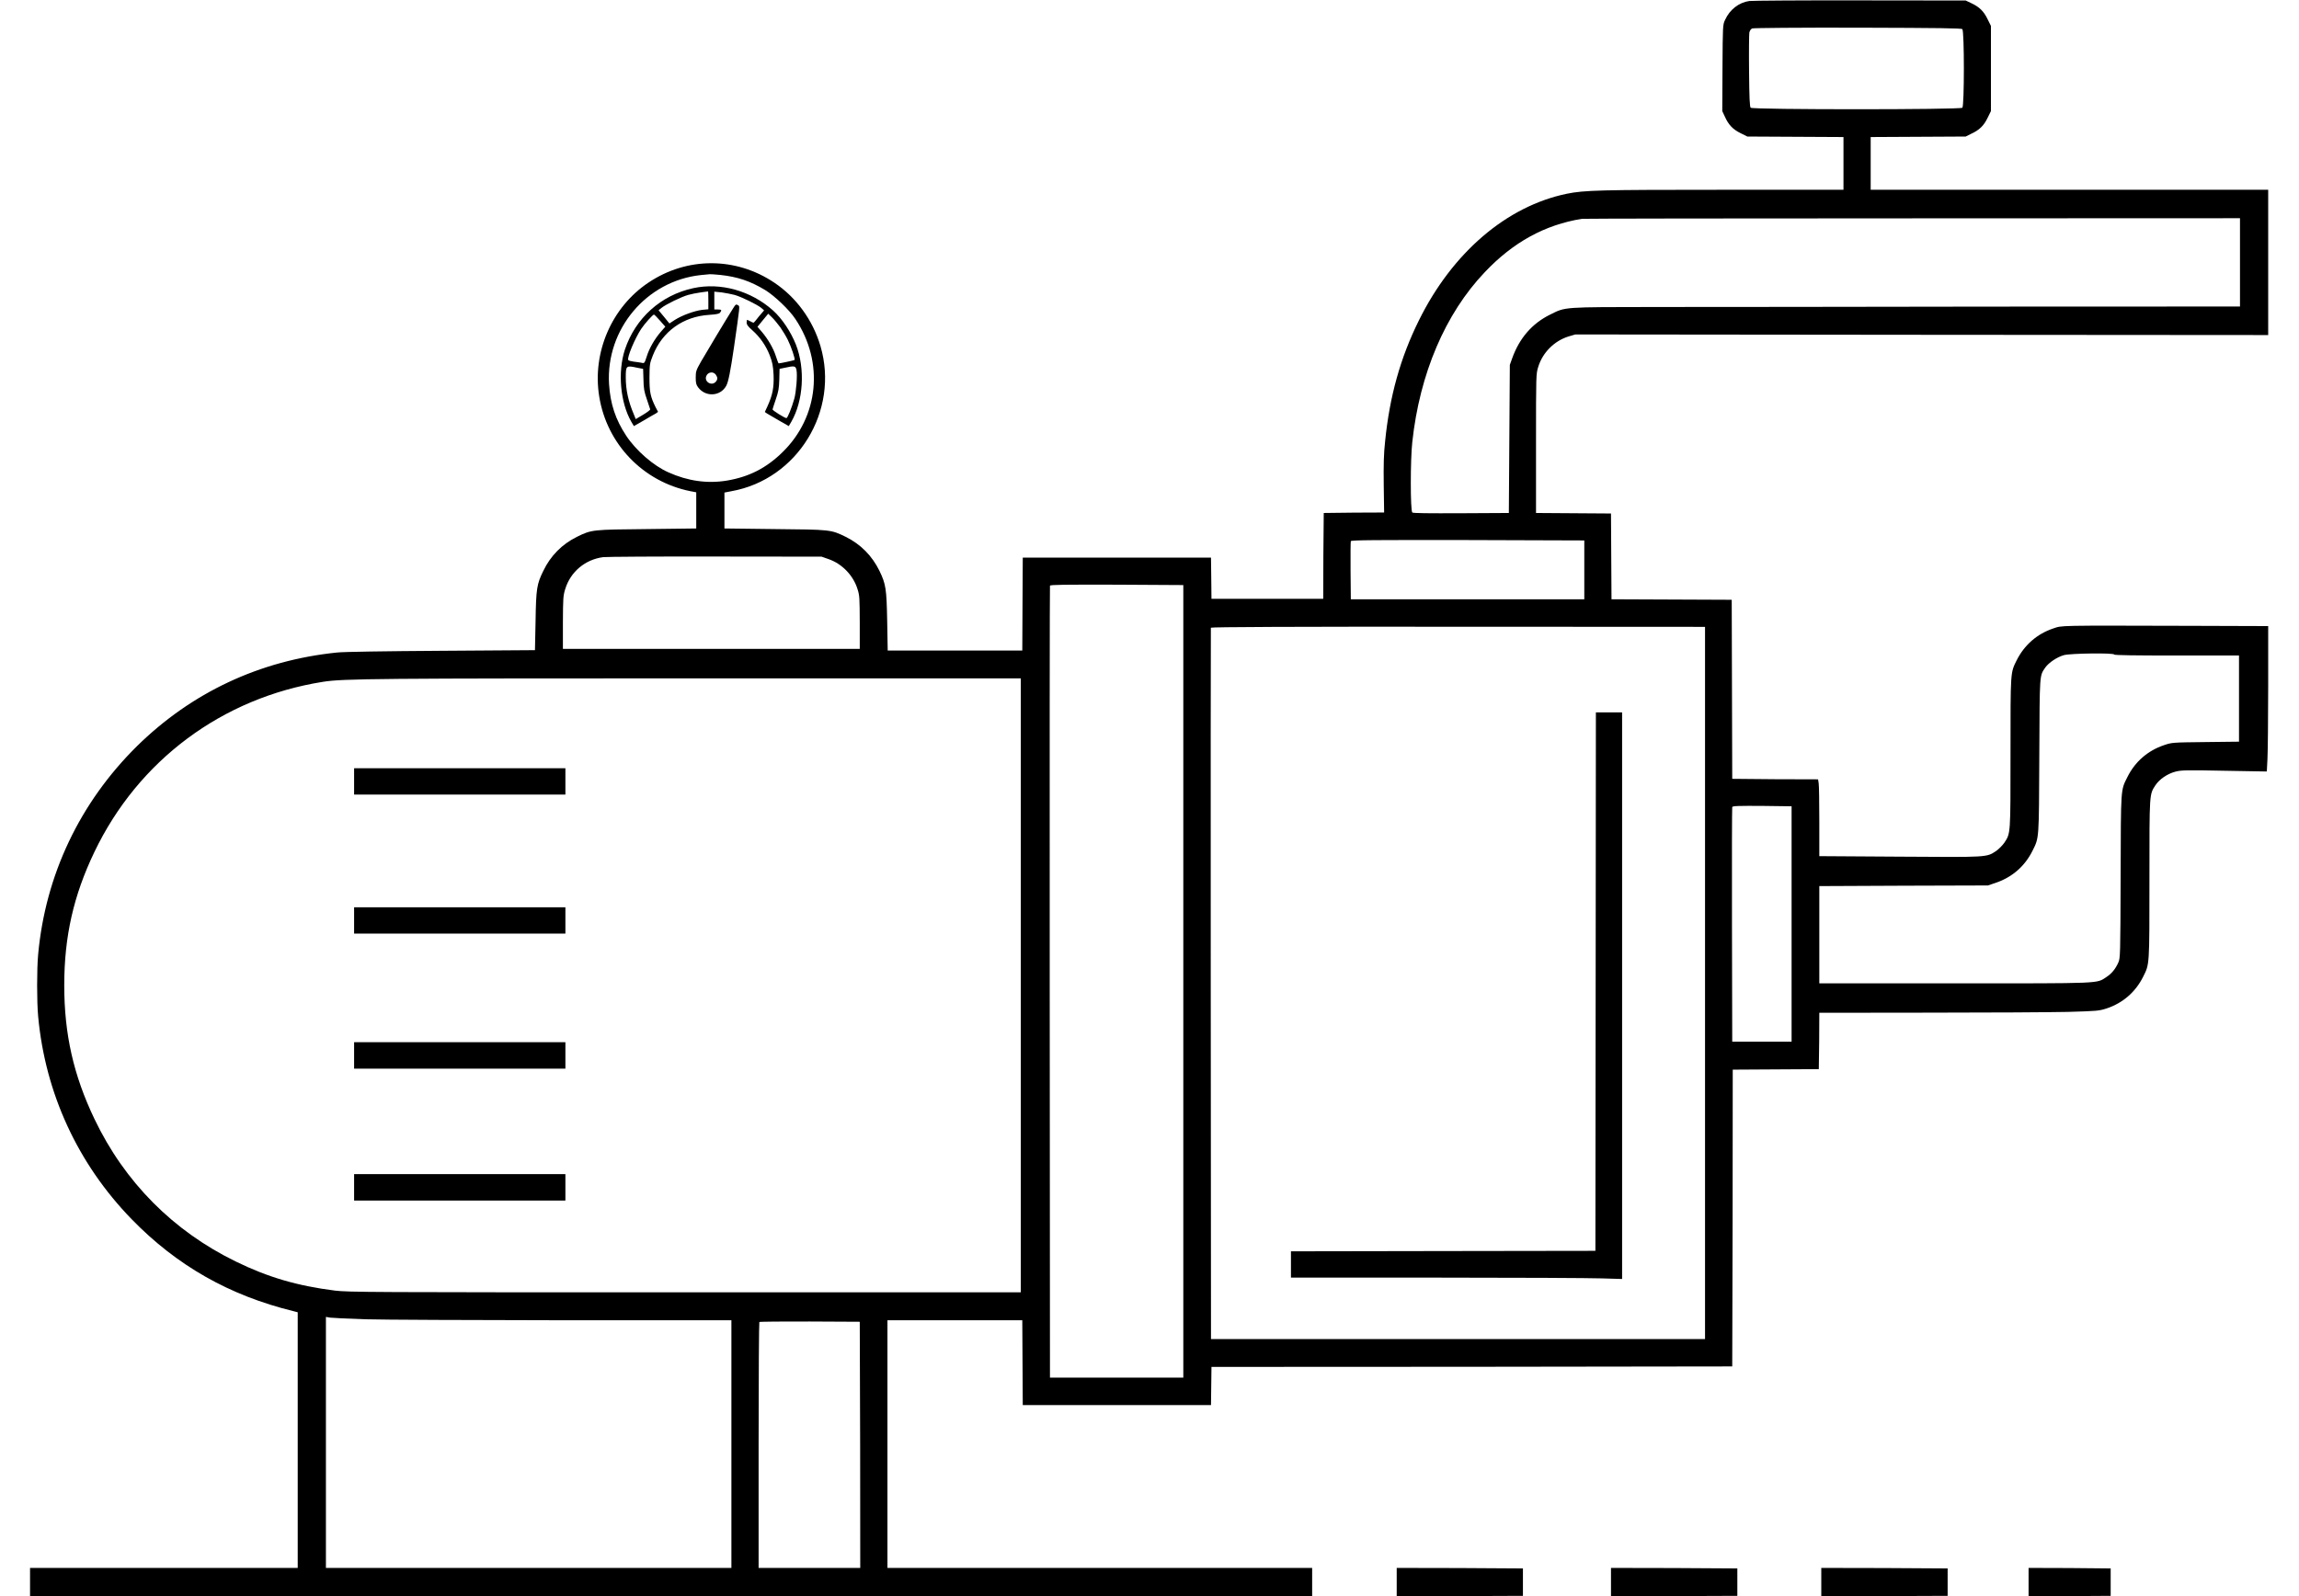 <?xml version="1.0" encoding="UTF-8"?>
<svg xmlns="http://www.w3.org/2000/svg" xmlns:xlink="http://www.w3.org/1999/xlink" width="72px" height="50px" viewBox="0 0 71 50" version="1.1">
<g id="surface1">
<path style=" stroke:none;fill-rule:nonzero;fill:rgb(0%,0%,0%);fill-opacity:1;" d="M 54.285 0.031 C 53.957 0.078 53.672 0.301 53.527 0.621 C 53.453 0.777 53.453 0.793 53.445 2.129 L 53.438 3.48 L 53.52 3.656 C 53.633 3.91 53.773 4.055 54.012 4.172 L 54.223 4.277 L 55.727 4.285 L 57.234 4.293 L 57.234 5.945 L 53.477 5.945 C 49.613 5.945 49.121 5.957 48.566 6.07 C 46.684 6.461 44.988 7.91 43.938 10.035 C 43.355 11.211 43.02 12.418 42.879 13.824 C 42.836 14.211 42.828 14.559 42.836 15.199 L 42.848 16.055 L 41.902 16.059 L 40.957 16.07 L 40.945 17.41 L 40.941 18.758 L 37.441 18.758 L 37.434 18.109 L 37.426 17.469 L 31.531 17.469 L 31.523 18.922 L 31.516 20.379 L 27.301 20.379 L 27.285 19.461 C 27.266 18.434 27.242 18.297 27.043 17.883 C 26.812 17.41 26.453 17.047 25.984 16.816 C 25.523 16.59 25.508 16.59 23.754 16.574 L 22.188 16.555 L 22.188 15.43 L 22.41 15.387 C 24.477 15.016 25.793 12.867 25.195 10.84 C 24.953 10.023 24.438 9.316 23.75 8.855 C 22.543 8.043 21.012 8.043 19.805 8.855 C 18.656 9.625 18.043 11.039 18.266 12.418 C 18.504 13.91 19.641 15.09 21.121 15.387 L 21.305 15.422 L 21.305 16.555 L 19.77 16.574 C 18.051 16.59 18.031 16.59 17.57 16.816 C 17.102 17.047 16.742 17.41 16.516 17.883 C 16.312 18.297 16.289 18.434 16.273 19.457 L 16.254 20.367 L 13.32 20.387 C 11.598 20.398 10.25 20.418 10.055 20.441 C 7.633 20.688 5.496 21.695 3.785 23.379 C 2 25.145 0.922 27.41 0.695 29.898 C 0.652 30.348 0.652 31.391 0.695 31.84 C 0.918 34.25 1.934 36.453 3.621 38.191 C 5.035 39.645 6.68 40.582 8.691 41.074 L 8.824 41.109 L 8.824 49.117 L 0.441 49.117 L 0.441 50.008 L 40.594 50.008 L 40.594 49.117 L 27.293 49.117 L 27.293 41.359 L 31.516 41.359 L 31.531 44.016 L 37.426 44.016 L 37.441 42.82 L 45.598 42.816 L 53.75 42.805 L 53.762 38.156 L 53.766 33.508 L 55.117 33.5 L 56.461 33.492 L 56.473 32.609 L 56.477 31.727 L 59.891 31.723 C 61.766 31.723 63.73 31.711 64.262 31.699 C 65.184 31.672 65.234 31.668 65.477 31.59 C 65.984 31.422 66.383 31.074 66.621 30.594 C 66.82 30.195 66.816 30.27 66.816 27.547 C 66.816 24.82 66.812 24.895 67.004 24.598 C 67.129 24.41 67.379 24.238 67.633 24.172 C 67.816 24.125 67.988 24.121 69.164 24.145 L 70.492 24.168 L 70.512 23.777 C 70.523 23.562 70.535 22.539 70.535 21.5 L 70.535 19.613 L 68.117 19.605 C 63.855 19.594 64.098 19.59 63.801 19.688 C 63.293 19.859 62.898 20.207 62.656 20.688 C 62.461 21.082 62.465 21.023 62.465 23.59 C 62.465 26.16 62.469 26.098 62.273 26.398 C 62.215 26.48 62.102 26.598 62.012 26.66 C 61.711 26.859 61.766 26.855 58.992 26.836 L 56.477 26.82 L 56.477 25.738 C 56.477 25.141 56.469 24.598 56.457 24.535 L 56.438 24.414 L 55.094 24.41 L 53.75 24.398 L 53.734 18.789 L 49.969 18.773 L 49.953 16.086 L 48.777 16.078 L 47.605 16.07 L 47.605 13.891 C 47.605 11.723 47.605 11.715 47.676 11.488 C 47.812 11.047 48.172 10.684 48.613 10.543 L 48.836 10.477 L 59.688 10.488 L 70.535 10.496 L 70.535 5.945 L 58.086 5.945 L 58.086 4.293 L 61.062 4.277 L 61.234 4.191 C 61.488 4.074 61.629 3.938 61.746 3.695 L 61.852 3.48 L 61.852 0.812 L 61.746 0.598 C 61.629 0.355 61.488 0.215 61.234 0.098 L 61.062 0.016 L 57.754 0.012 C 55.934 0.008 54.371 0.02 54.285 0.031 Z M 60.957 0.914 C 61.02 0.977 61.02 3.316 60.957 3.375 C 60.898 3.438 54.387 3.438 54.328 3.375 C 54.297 3.344 54.285 3.082 54.277 2.23 C 54.27 1.625 54.277 1.082 54.285 1.023 C 54.301 0.957 54.332 0.91 54.375 0.891 C 54.418 0.875 55.844 0.863 57.68 0.867 C 60.289 0.875 60.926 0.883 60.957 0.914 Z M 69.652 8.219 L 69.652 9.602 L 61.859 9.605 C 57.574 9.613 52.867 9.617 51.402 9.617 C 48.414 9.621 48.543 9.609 48.047 9.855 C 47.484 10.133 47.086 10.59 46.859 11.223 L 46.785 11.43 L 46.754 16.07 L 45.262 16.078 C 44.238 16.082 43.754 16.078 43.73 16.055 C 43.668 15.992 43.668 14.395 43.73 13.848 C 43.961 11.707 44.762 9.828 45.996 8.531 C 46.887 7.586 47.883 7.043 49.039 6.855 C 49.082 6.848 53.738 6.84 59.387 6.84 L 69.652 6.836 Z M 22.062 8.613 C 22.602 8.672 22.996 8.805 23.457 9.082 C 23.754 9.262 24.227 9.711 24.414 10 C 25.312 11.348 25.145 13.055 24.008 14.164 C 23.504 14.66 22.961 14.938 22.266 15.055 C 21.656 15.156 21.039 15.07 20.434 14.797 C 19.969 14.594 19.418 14.113 19.113 13.652 C 18.777 13.145 18.613 12.652 18.574 12.031 C 18.473 10.312 19.746 8.801 21.445 8.617 C 21.586 8.602 21.715 8.59 21.73 8.59 C 21.75 8.586 21.898 8.598 22.062 8.613 Z M 49.117 17.852 L 49.117 18.773 L 41.805 18.773 L 41.797 17.883 C 41.793 17.391 41.797 16.977 41.805 16.953 C 41.816 16.918 42.547 16.914 45.469 16.918 L 49.117 16.93 Z M 25.441 17.512 C 25.867 17.656 26.223 18.023 26.355 18.453 C 26.422 18.656 26.422 18.742 26.426 19.504 L 26.426 20.328 L 17.129 20.328 L 17.129 19.504 C 17.133 18.742 17.137 18.656 17.203 18.449 C 17.367 17.914 17.824 17.527 18.391 17.453 C 18.492 17.441 20.074 17.43 21.902 17.434 L 25.23 17.438 Z M 36.559 30.742 L 36.559 43.156 L 32.383 43.156 L 32.375 30.773 C 32.371 23.965 32.375 18.371 32.383 18.348 C 32.391 18.316 32.832 18.312 34.48 18.316 L 36.559 18.328 Z M 52.898 30.793 L 52.898 41.949 L 37.426 41.949 L 37.418 30.82 C 37.414 24.699 37.418 19.68 37.422 19.664 C 37.43 19.641 40.039 19.629 45.168 19.633 L 52.898 19.637 Z M 65.711 20.504 C 65.711 20.527 66.383 20.535 67.664 20.535 L 69.621 20.535 L 69.621 23.234 L 68.574 23.246 C 67.531 23.258 67.52 23.258 67.27 23.344 C 66.762 23.516 66.363 23.863 66.125 24.344 C 65.914 24.766 65.922 24.648 65.914 27.453 C 65.906 29.941 65.902 30.008 65.844 30.148 C 65.75 30.359 65.633 30.5 65.465 30.609 C 65.152 30.816 65.367 30.805 60.711 30.805 L 56.477 30.805 L 56.477 27.758 L 59.117 27.746 L 61.758 27.738 L 62.012 27.652 C 62.523 27.477 62.918 27.129 63.156 26.648 C 63.363 26.23 63.355 26.324 63.367 23.676 C 63.379 21.059 63.371 21.184 63.555 20.91 C 63.668 20.754 63.926 20.582 64.137 20.523 C 64.344 20.465 65.711 20.449 65.711 20.504 Z M 31.469 30.867 L 31.469 40.484 L 20.957 40.484 C 11.035 40.484 10.422 40.48 9.992 40.43 C 8.816 40.281 7.902 40.016 6.887 39.52 C 4.922 38.562 3.402 37.031 2.457 35.051 C 1.805 33.688 1.512 32.402 1.512 30.867 C 1.512 29.332 1.805 28.047 2.457 26.688 C 3.832 23.816 6.461 21.859 9.613 21.359 C 10.25 21.258 11.25 21.25 21.949 21.25 L 31.469 21.25 Z M 55.609 28.945 L 55.609 32.633 L 53.75 32.633 L 53.742 28.977 C 53.738 26.965 53.742 25.301 53.75 25.281 C 53.762 25.246 53.965 25.242 54.688 25.246 L 55.609 25.258 Z M 10.938 41.328 C 11.465 41.344 14.262 41.355 17.156 41.359 L 22.406 41.359 L 22.406 49.117 L 9.707 49.117 L 9.707 41.254 L 9.844 41.277 C 9.914 41.285 10.406 41.312 10.938 41.328 Z M 26.438 45.262 L 26.441 49.117 L 23.258 49.117 L 23.258 45.277 C 23.258 43.16 23.27 41.422 23.281 41.414 C 23.289 41.402 24.008 41.395 24.863 41.398 L 26.426 41.406 Z M 26.438 45.262 "/>
<path style=" stroke:none;fill-rule:nonzero;fill:rgb(0%,0%,0%);fill-opacity:1;" d="M 21.211 9.027 C 20.199 9.246 19.398 9.965 19.07 10.953 C 18.84 11.656 18.926 12.613 19.273 13.215 L 19.352 13.348 L 19.66 13.172 C 19.828 13.074 19.996 12.973 20.039 12.953 L 20.109 12.902 L 20.031 12.754 C 19.867 12.422 19.84 12.281 19.84 11.824 C 19.844 11.414 19.848 11.383 19.945 11.137 C 20.242 10.383 20.895 9.914 21.715 9.863 C 21.934 9.848 22.023 9.832 22.051 9.793 C 22.113 9.715 22.098 9.695 21.984 9.695 L 21.871 9.695 L 21.871 9.137 L 22.102 9.16 C 22.227 9.18 22.406 9.211 22.504 9.238 C 22.719 9.297 23.207 9.539 23.336 9.641 L 23.43 9.723 L 23.273 9.906 C 23.191 10.012 23.117 10.102 23.109 10.105 C 23.105 10.113 23.062 10.102 23.016 10.074 C 22.965 10.051 22.918 10.027 22.906 10.02 C 22.891 10.016 22.883 10.051 22.883 10.102 C 22.883 10.168 22.922 10.223 23.059 10.344 C 23.305 10.562 23.488 10.828 23.609 11.137 C 23.691 11.355 23.711 11.453 23.727 11.746 C 23.742 12.141 23.695 12.371 23.543 12.711 L 23.453 12.906 L 23.52 12.953 C 23.559 12.977 23.73 13.074 23.895 13.172 L 24.203 13.348 L 24.281 13.215 C 24.66 12.559 24.723 11.551 24.426 10.793 C 24.266 10.391 23.992 9.98 23.711 9.727 C 23.02 9.109 22.07 8.84 21.211 9.027 Z M 21.684 9.406 L 21.684 9.688 L 21.488 9.707 C 21.242 9.738 20.859 9.879 20.637 10.02 L 20.465 10.133 L 20.297 9.926 L 20.125 9.719 L 20.223 9.641 C 20.348 9.539 20.84 9.297 21.055 9.238 C 21.148 9.211 21.328 9.176 21.445 9.16 C 21.57 9.145 21.672 9.129 21.676 9.129 C 21.68 9.129 21.684 9.25 21.684 9.406 Z M 23.938 10.254 C 24.008 10.355 24.113 10.527 24.168 10.637 C 24.277 10.855 24.41 11.246 24.383 11.277 C 24.367 11.289 23.941 11.383 23.887 11.383 C 23.875 11.383 23.84 11.281 23.801 11.164 C 23.723 10.914 23.551 10.621 23.359 10.395 L 23.223 10.238 L 23.391 10.031 L 23.559 9.828 L 23.68 9.945 C 23.746 10.008 23.859 10.148 23.938 10.254 Z M 20.172 10.047 L 20.336 10.234 L 20.195 10.395 C 20 10.621 19.832 10.914 19.754 11.168 C 19.684 11.383 19.684 11.387 19.586 11.363 C 19.535 11.355 19.422 11.336 19.34 11.328 C 19.258 11.316 19.184 11.297 19.176 11.277 C 19.129 11.207 19.387 10.594 19.582 10.301 C 19.691 10.137 19.945 9.855 19.98 9.855 C 19.996 9.855 20.078 9.941 20.172 10.047 Z M 19.457 11.52 L 19.641 11.555 L 19.652 11.891 C 19.656 12.168 19.676 12.273 19.758 12.508 C 19.812 12.664 19.859 12.809 19.863 12.824 C 19.867 12.84 19.766 12.918 19.641 12.992 L 19.41 13.129 L 19.352 12.984 C 19.18 12.582 19.098 12.219 19.098 11.824 C 19.098 11.449 19.109 11.445 19.457 11.52 Z M 24.445 11.594 C 24.477 11.758 24.434 12.289 24.375 12.492 C 24.293 12.785 24.164 13.098 24.129 13.098 C 24.07 13.094 23.684 12.852 23.695 12.824 C 23.695 12.809 23.746 12.664 23.797 12.508 C 23.879 12.27 23.898 12.168 23.906 11.891 L 23.914 11.555 L 24.082 11.52 C 24.383 11.453 24.418 11.461 24.445 11.594 Z M 24.445 11.594 "/>
<path style=" stroke:none;fill-rule:nonzero;fill:rgb(0%,0%,0%);fill-opacity:1;" d="M 22.461 9.656 C 22.227 10.027 21.609 11.059 21.461 11.316 C 21.301 11.598 21.289 11.633 21.289 11.824 C 21.289 11.992 21.301 12.051 21.363 12.133 C 21.594 12.445 22.062 12.422 22.246 12.082 C 22.312 11.953 22.371 11.668 22.488 10.871 C 22.676 9.562 22.672 9.598 22.621 9.566 C 22.555 9.52 22.539 9.531 22.461 9.656 Z M 21.918 11.738 C 21.98 11.828 21.98 11.887 21.914 11.961 C 21.789 12.102 21.551 11.961 21.617 11.785 C 21.668 11.652 21.836 11.625 21.918 11.738 Z M 21.918 11.738 "/>
<path style=" stroke:none;fill-rule:nonzero;fill:rgb(0%,0%,0%);fill-opacity:1;" d="M 49.473 30.746 L 49.465 39.184 L 44.699 39.191 L 39.93 39.199 L 39.93 40.023 L 44.48 40.023 C 46.977 40.023 49.309 40.035 49.664 40.047 L 50.301 40.066 L 50.301 22.316 L 49.48 22.316 Z M 49.473 30.746 "/>
<path style=" stroke:none;fill-rule:nonzero;fill:rgb(0%,0%,0%);fill-opacity:1;" d="M 10.59 24.48 L 10.59 24.891 L 17.207 24.891 L 17.207 24.066 L 10.59 24.066 Z M 10.59 24.48 "/>
<path style=" stroke:none;fill-rule:nonzero;fill:rgb(0%,0%,0%);fill-opacity:1;" d="M 10.59 28.832 L 10.59 29.246 L 17.207 29.246 L 17.207 28.422 L 10.59 28.422 Z M 10.59 28.832 "/>
<path style=" stroke:none;fill-rule:nonzero;fill:rgb(0%,0%,0%);fill-opacity:1;" d="M 10.59 33.062 L 10.59 33.477 L 17.207 33.477 L 17.207 32.648 L 10.59 32.648 Z M 10.59 33.062 "/>
<path style=" stroke:none;fill-rule:nonzero;fill:rgb(0%,0%,0%);fill-opacity:1;" d="M 10.59 37.195 L 10.59 37.609 L 17.207 37.609 L 17.207 36.781 L 10.59 36.781 Z M 10.59 37.195 "/>
<path style=" stroke:none;fill-rule:nonzero;fill:rgb(0%,0%,0%);fill-opacity:1;" d="M 43.242 49.562 L 43.242 50.008 L 47.195 49.992 L 47.195 49.133 L 45.219 49.121 L 43.242 49.117 Z M 43.242 49.562 "/>
<path style=" stroke:none;fill-rule:nonzero;fill:rgb(0%,0%,0%);fill-opacity:1;" d="M 49.953 49.562 L 49.953 50.008 L 51.934 50 L 53.91 49.992 L 53.91 49.133 L 51.934 49.121 L 49.953 49.117 Z M 49.953 49.562 "/>
<path style=" stroke:none;fill-rule:nonzero;fill:rgb(0%,0%,0%);fill-opacity:1;" d="M 56.539 49.562 L 56.539 50.008 L 58.52 50 L 60.496 49.992 L 60.496 49.133 L 58.52 49.121 L 56.539 49.117 Z M 56.539 49.562 "/>
<path style=" stroke:none;fill-rule:nonzero;fill:rgb(0%,0%,0%);fill-opacity:1;" d="M 63.031 49.562 L 63.031 50.008 L 64.32 50 L 65.602 49.992 L 65.602 49.133 L 64.32 49.121 L 63.031 49.117 Z M 63.031 49.562 "/>
</g>
</svg>
